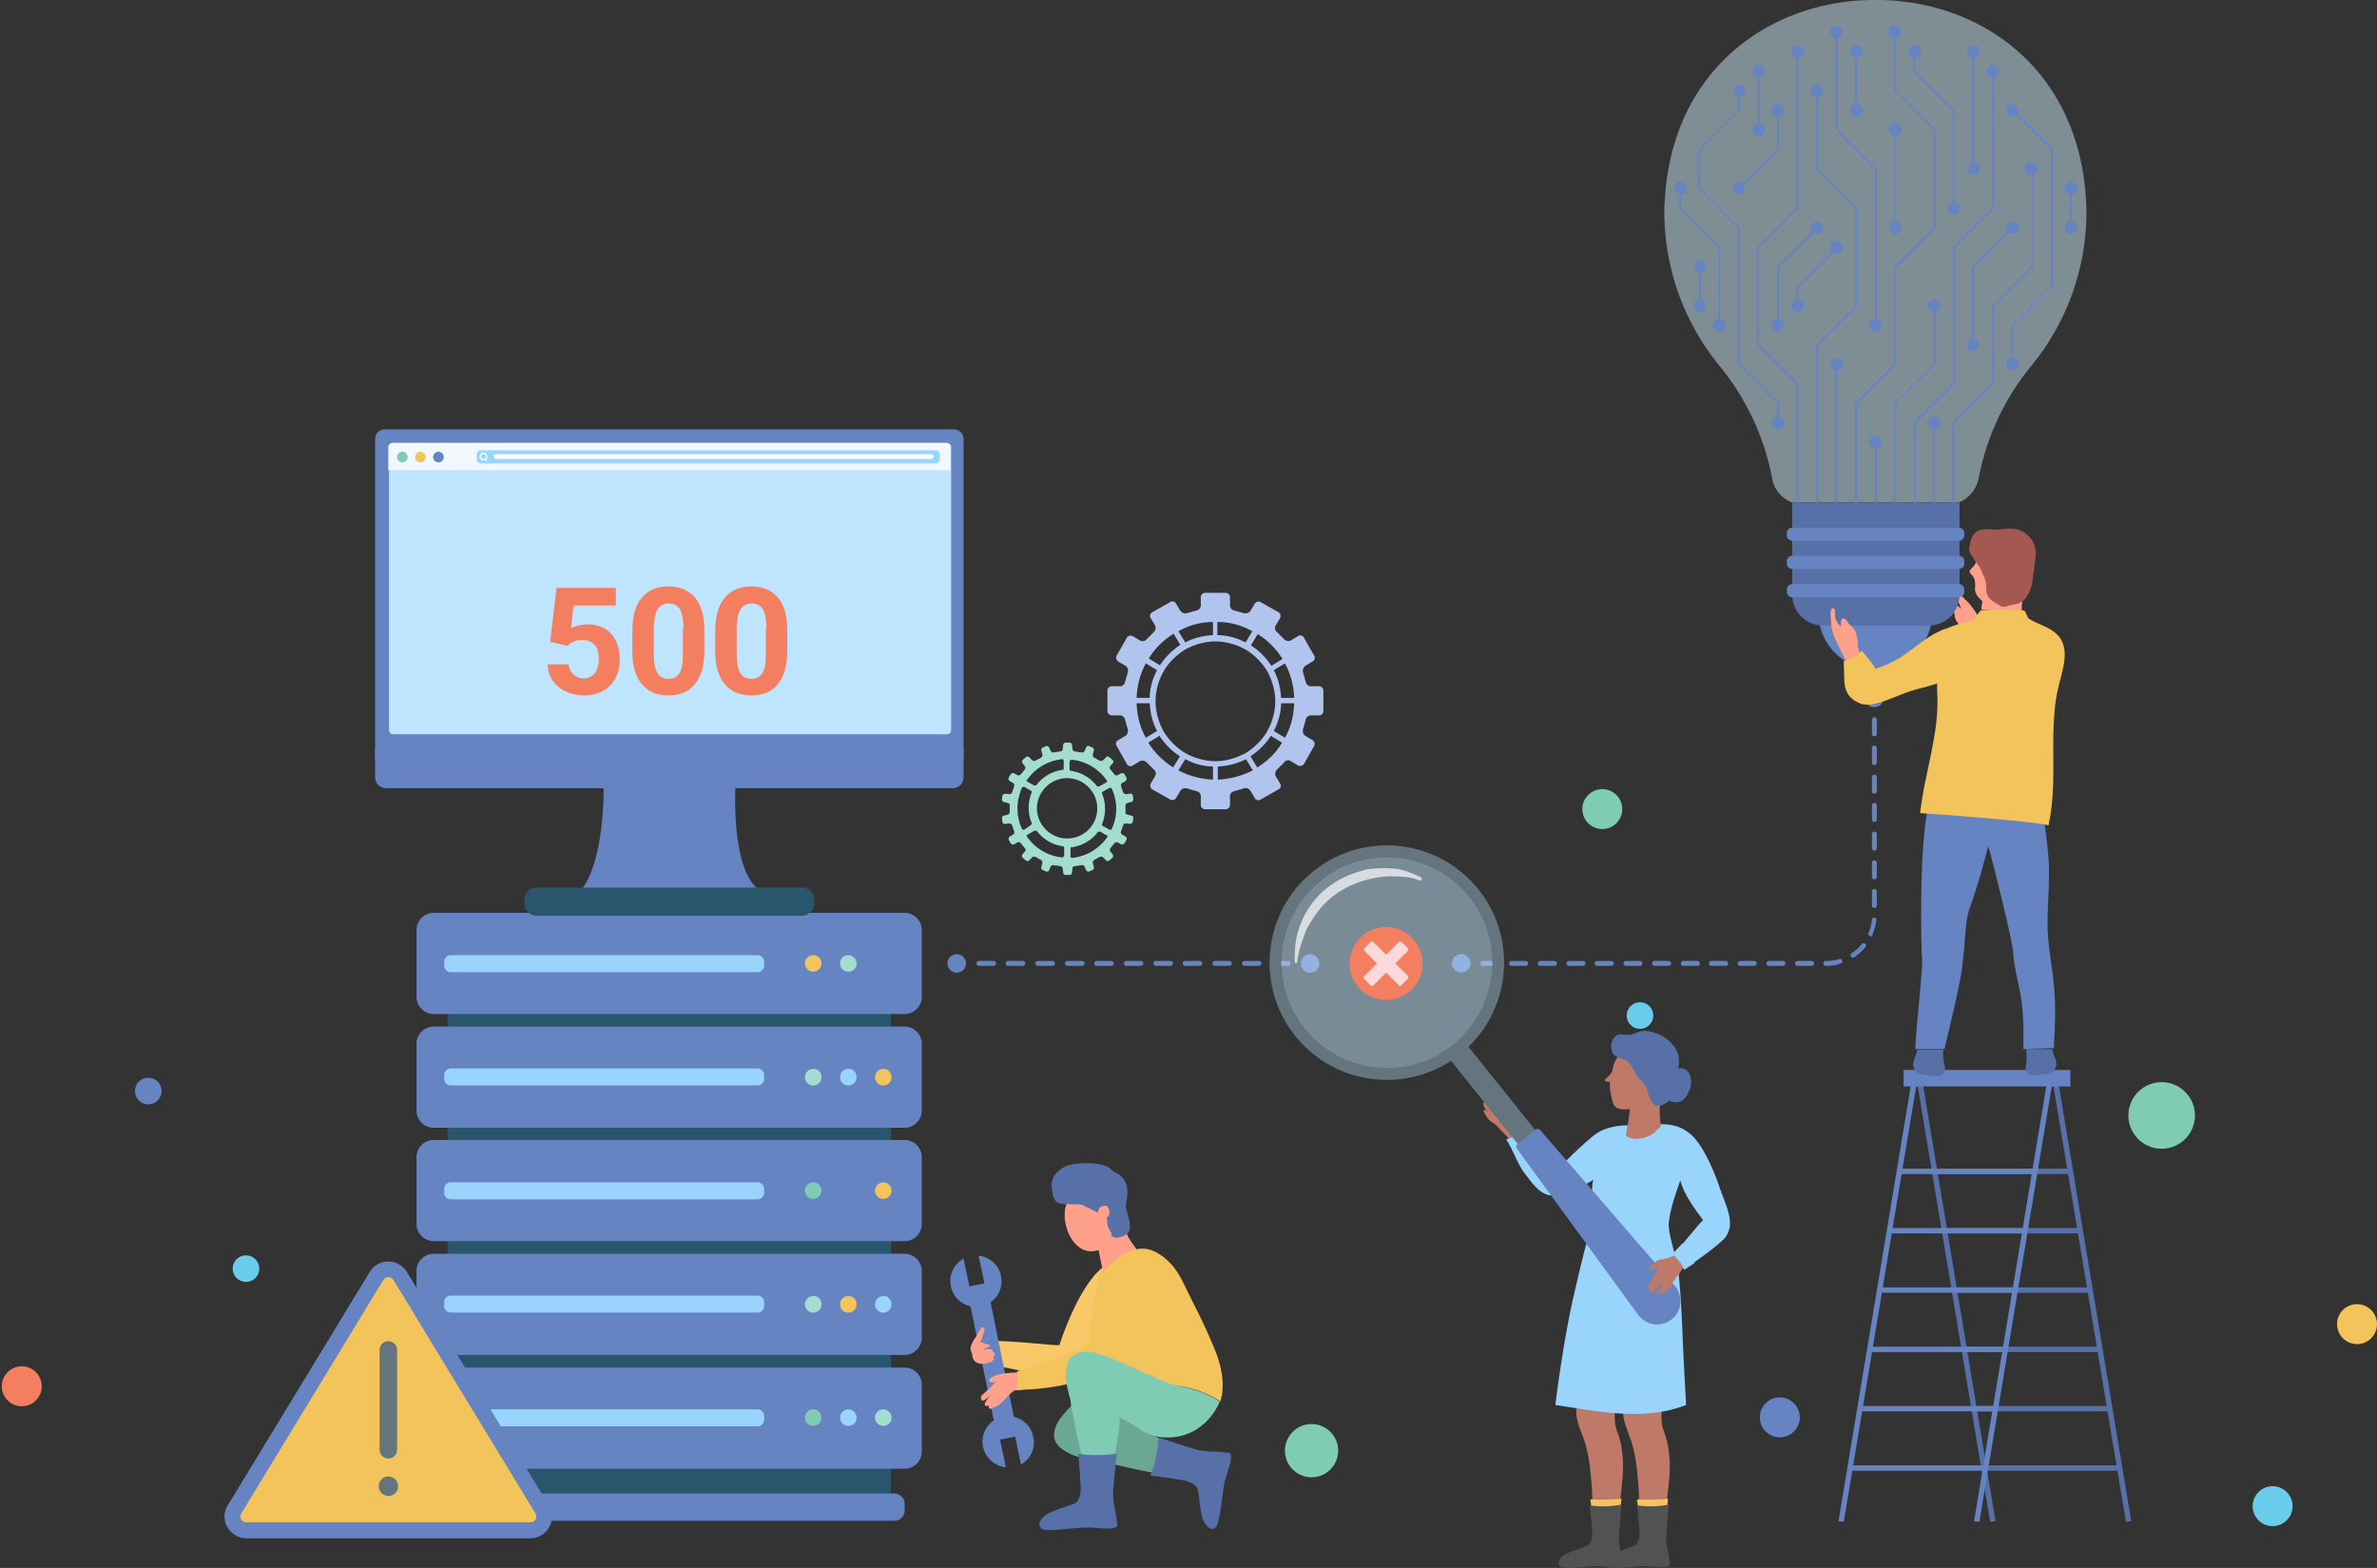 <svg width="329" height="217" fill="none" xmlns="http://www.w3.org/2000/svg"><rect width="100%" height="100%" fill="#333333" stroke="none"/><path d="M182.56 94.972h-1.144c-.336 0-.606-.27-.673-.538l-.404-1.414c-.067-.27.068-.673.337-.875l1.009-.606c.27-.134.404-.538.202-.807l-1.413-2.49c-.135-.27-.539-.405-.808-.203l-1.009.606c-.27.135-.673.067-.875-.135l-1.077-1.077c-.27-.201-.27-.605-.135-.875l.606-1.01a.643.643 0 0 0-.202-.807l-2.491-1.413a.642.642 0 0 0-.807.202l-.606 1.01c-.135.268-.539.403-.875.336l-1.414-.404c-.336-.067-.538-.404-.538-.673v-1.144a.603.603 0 0 0-.606-.606h-2.827a.604.604 0 0 0-.606.606v1.144c0 .336-.269.606-.538.673l-1.413.404a.875.875 0 0 1-.875-.337l-.606-1.01c-.135-.269-.539-.403-.808-.201l-2.49 1.413c-.27.135-.404.539-.202.808l.605 1.01c.135.269.068.673-.134.874l-1.077 1.077c-.202.27-.606.27-.875.135l-1.01-.606a.642.642 0 0 0-.807.202l-1.414 2.49a.642.642 0 0 0 .202.808l1.01.606c.269.135.404.539.336.875l-.404 1.414c-.067.336-.403.538-.673.538h-1.144a.603.603 0 0 0-.606.606v2.827c0 .336.269.606.606.606h1.144c.337 0 .606.269.673.538l.404 1.414a.876.876 0 0 1-.336.875l-1.01.605c-.269.135-.404.539-.202.808l1.414 2.49c.134.27.538.404.807.202l1.01-.605c.269-.135.673-.068.875.134l1.077 1.077c.269.202.269.606.134.875l-.605 1.01a.64.64 0 0 0 .202.807l2.49 1.414a.643.643 0 0 0 .808-.202l.606-1.01c.134-.269.538-.403.875-.336l1.413.404c.337.067.538.404.538.673v1.211c0 .337.27.606.606.606h2.827a.603.603 0 0 0 .606-.606v-1.211c0-.337.269-.606.538-.673l1.414-.404c.336-.135.673.067.875.336l.606 1.01c.134.269.538.404.807.202l2.491-1.414c.269-.134.404-.538.202-.807l-.606-1.01c-.135-.269-.067-.673.135-.875l1.077-1.077a.638.638 0 0 1 .875-.134l1.009.605a.641.641 0 0 0 .808-.202l1.413-2.49a.641.641 0 0 0-.202-.808l-1.009-.605c-.269-.135-.404-.539-.337-.875l.404-1.414c.067-.337.404-.538.673-.538h1.144c.337 0 .606-.27.606-.606v-2.827a.603.603 0 0 0-.606-.606Zm-3.432 1.616h-1.818c-.067-1.414-.403-2.693-1.009-3.837l1.548-.942c.808 1.48 1.211 3.096 1.279 4.779Zm-11.241 8.75a8.726 8.726 0 0 1-3.5-.943c-.202-.134-.404-.202-.606-.336a9.252 9.252 0 0 1-2.557-2.558c-.135-.202-.27-.404-.337-.606a8.724 8.724 0 0 1-.942-3.5v-.673a8.726 8.726 0 0 1 .942-3.5c.135-.202.202-.404.337-.606a9.257 9.257 0 0 1 2.557-2.558c.202-.134.404-.269.606-.336a8.722 8.722 0 0 1 3.5-.942h.673a8.722 8.722 0 0 1 3.5.942c.202.135.404.202.606.337a9.247 9.247 0 0 1 2.558 2.557c.134.202.269.404.336.606a8.727 8.727 0 0 1 .943 3.5v.673a8.725 8.725 0 0 1-.943 3.5c-.134.202-.202.404-.336.606a9.242 9.242 0 0 1-2.558 2.558c-.202.134-.404.269-.606.336a8.726 8.726 0 0 1-3.5.943h-.673Zm9.625-14.135-1.548.942a9.423 9.423 0 0 0-2.827-2.827l.943-1.548c1.346.808 2.557 2.02 3.432 3.433Zm-4.173-3.837-.942 1.548c-1.144-.606-2.491-1.01-3.904-1.01v-1.817a9.63 9.63 0 0 1 4.846 1.28Zm-5.452-1.279v1.818c-1.413.067-2.692.403-3.836 1.01l-.943-1.549a9.568 9.568 0 0 1 4.779-1.279Zm-5.452 1.616.943 1.548a9.423 9.423 0 0 0-2.827 2.827l-1.549-.943c.808-1.346 2.02-2.557 3.433-3.432Zm-3.836 4.106 1.548.942c-.606 1.144-1.01 2.49-1.01 3.837h-1.817c.067-1.683.471-3.299 1.279-4.78Zm-1.279 5.519h1.817c.067 1.413.404 2.692 1.01 3.836l-1.548.943c-.808-1.414-1.212-3.03-1.279-4.78Zm1.615 5.452 1.548-.942a9.455 9.455 0 0 0 2.827 2.827l-.942 1.548c-1.346-.875-2.558-2.02-3.433-3.433Zm4.173 3.836.943-1.548c1.144.606 2.49 1.01 3.836 1.01v1.817a11.188 11.188 0 0 1-4.779-1.279Zm5.452 1.279v-1.817a9.571 9.571 0 0 0 3.904-1.01l.943 1.548c-1.481.741-3.097 1.212-4.847 1.279Zm5.452-1.682-.942-1.548a9.444 9.444 0 0 0 2.827-2.827l1.548.942c-.808 1.413-2.019 2.558-3.433 3.433Zm3.837-4.106-1.548-.943c.606-1.144 1.009-2.49 1.009-3.836h1.818c-.068 1.75-.471 3.365-1.279 4.779Z" fill="#B0C4EE"/><path d="m156.584 112.879-.539-.135c-.202-.067-.336-.202-.269-.404v-.808c0-.202.135-.336.269-.404l.539-.134c.202-.067.269-.202.269-.404l-.067-.471c0-.202-.202-.337-.404-.269l-.539.067c-.202 0-.336-.135-.403-.269l-.27-.808c-.067-.135 0-.404.135-.471l.471-.269c.135-.068.202-.337.135-.472l-.27-.471c-.067-.134-.269-.202-.471-.134l-.471.269c-.134.067-.404 0-.471-.135l-.539-.673a.326.326 0 0 1 0-.471l.337-.404c.135-.134.067-.336-.067-.471l-.404-.337a.326.326 0 0 0-.471 0l-.404.404a.415.415 0 0 1-.471.068l-.741-.404c-.134-.068-.269-.269-.202-.471l.135-.539c.067-.202-.067-.336-.202-.404l-.471-.202c-.135-.067-.337 0-.404.202l-.202.471c-.067.135-.269.27-.471.202l-.875-.134c-.202 0-.337-.202-.337-.337l-.067-.538c0-.202-.134-.337-.336-.337h-.539c-.202 0-.336.135-.336.337l-.068.538c0 .202-.134.337-.336.337l-.875.134c-.202.068-.404-.067-.471-.202l-.202-.471c-.068-.134-.27-.269-.404-.202l-.471.202c-.135.068-.27.27-.202.404l.134.539c.068.202-.067.403-.202.471l-.74.404c-.135.067-.404.067-.471-.068l-.404-.404a.326.326 0 0 0-.471 0l-.404.337a.413.413 0 0 0-.067.471l.336.404c.135.135.067.337 0 .471l-.538.673c-.135.135-.337.202-.471.135l-.472-.269c-.134-.068-.336 0-.471.134l-.269.471a.356.356 0 0 0 .135.472l.471.269c.134.067.202.336.134.471l-.269.808c-.067.202-.269.269-.404.269l-.538-.067a.453.453 0 0 0-.404.269l-.067.471c0 .202.067.337.269.404l.538.134c.202.068.337.202.27.404v.808a.454.454 0 0 1-.27.404l-.538.135c-.202.067-.269.201-.269.403l.067.472c0 .201.202.269.404.269l.538-.068c.202 0 .337.135.404.27l.269.807c.068.135 0 .404-.134.472l-.471.269c-.135.067-.202.336-.135.471l.269.471c.068.135.269.202.471.135l.472-.27c.134-.067.403 0 .471.135l.538.673a.325.325 0 0 1 0 .471l-.336.404c-.135.135-.068.337.067.471l.404.337a.325.325 0 0 0 .471 0l.404-.404a.412.412 0 0 1 .471-.067l.74.404c.135.067.27.269.202.471l-.134.538c-.068.202.067.337.202.404l.471.202c.134.067.336 0 .404-.202l.202-.471c.067-.135.269-.269.471-.202l.875.135c.202 0 .336.202.336.336l.068.539c0 .202.134.336.336.336h.539c.202 0 .336-.134.336-.336l.067-.539c0-.202.135-.336.337-.336l.875-.135c.202-.067.404.067.471.202l.202.471c.067.135.269.269.404.202l.471-.202c.135-.067.269-.269.202-.404l-.135-.538c-.067-.202.068-.404.202-.471l.741-.404c.134-.068.404-.068.471.067l.404.404a.325.325 0 0 0 .471 0l.404-.337a.416.416 0 0 0 .067-.471l-.337-.404c-.134-.134-.067-.336 0-.471l.539-.673c.135-.135.337-.202.471-.135l.471.27c.135.067.337 0 .471-.135l.27-.471a.355.355 0 0 0-.135-.471l-.471-.269c-.135-.068-.202-.337-.135-.472l.27-.807c.067-.202.269-.27.403-.27l.539.068c.202 0 .336-.135.404-.269l.067-.472c.067-.202-.067-.403-.269-.403Zm-8.481-7.539c0-.067 0-.135.067-.135.068-.067.068-.067.135-.067a6.751 6.751 0 0 1 4.846 2.827c.067.067.067.135.067.202s-.067.135-.134.135l-.943.538h-.134c-.068 0-.135 0-.202-.067a5.448 5.448 0 0 0-3.567-2.087c-.135 0-.202-.134-.202-.202v-1.144h.067Zm-5.923 2.558a6.748 6.748 0 0 1 4.846-2.827c.067 0 .135 0 .135.067a.209.209 0 0 1 .067.135v1.077c0 .134-.067.202-.202.202a5.444 5.444 0 0 0-3.567 2.086c-.068.067-.135.067-.202.067h-.135l-.942-.538c-.068 0-.068-.067-.135-.135.067 0 .067-.067.135-.134Zm-.404 6.932h-.202c-.067 0-.135-.067-.135-.134a6.66 6.66 0 0 1-.605-2.827c0-.942.201-1.885.605-2.827 0-.067.068-.067.135-.135h.202l.942.539c.068.067.135.202.068.269a5.47 5.47 0 0 0-.404 2.087c0 .74.134 1.413.404 2.086.067.135 0 .202-.068.269l-.942.673Zm5.452 3.635c0 .067 0 .135-.067.135-.068.067-.068.067-.135.067a6.748 6.748 0 0 1-4.846-2.827c-.068-.067-.068-.135-.068-.202s.068-.134.135-.134l.942-.539h.135c.067 0 .135 0 .202.067a5.448 5.448 0 0 0 3.567 2.087c.135 0 .202.135.202.202v1.144h-.067Zm.471-2.423c-2.288 0-4.173-1.885-4.173-4.173 0-2.289 1.885-4.173 4.173-4.173 2.289 0 4.173 1.884 4.173 4.173a4.15 4.15 0 0 1-4.173 4.173Zm5.519-.135a6.748 6.748 0 0 1-4.846 2.827c-.067 0-.134 0-.134-.067-.068-.067-.068-.067-.068-.135v-1.076c0-.135.068-.202.202-.202a5.45 5.45 0 0 0 3.567-2.087c.068-.067.135-.067.202-.067h.135l.942.538c.068 0 .068.067.135.135-.067 0-.067.067-.135.134Zm.673-1.211a.144.144 0 0 1-.134.134h-.202l-.942-.538c-.068-.067-.135-.202-.068-.269a5.49 5.49 0 0 0 .404-2.087c0-.74-.135-1.413-.404-2.086-.067-.135 0-.202.068-.27l.942-.538h.202c.067 0 .134.067.134.135a6.66 6.66 0 0 1 .606 2.827 6.51 6.51 0 0 1-.606 2.692Z" fill="#A2DDD0"/><path d="M123.323 128.491H61.938v80.568h61.385v-80.568Z" fill="#29566D"/><path d="M127.582 137.98c0 1.279-1.077 2.356-2.356 2.356H60.004c-1.279 0-2.356-1.077-2.356-2.356v-9.288c0-1.279 1.077-2.356 2.356-2.356h65.222c1.279 0 2.356 1.077 2.356 2.356v9.288Z" fill="#6683C2"/><path d="M105.766 133.603a.92.92 0 0 1-.943.942H62.419a.92.92 0 0 1-.942-.942v-.471a.92.92 0 0 1 .942-.943h42.404a.92.92 0 0 1 .943.943v.471Z" fill="#98D4FC"/><path d="M113.703 133.334c0 .673-.539 1.144-1.145 1.144a1.135 1.135 0 0 1-1.144-1.144c0-.673.539-1.145 1.144-1.145.673 0 1.145.539 1.145 1.145Z" fill="#F2C45B"/><path d="M118.562 133.334c0 .673-.539 1.144-1.144 1.144a1.135 1.135 0 0 1-1.145-1.144c0-.673.539-1.145 1.145-1.145.605 0 1.144.539 1.144 1.145Z" fill="#A2DDD0"/><path d="M123.406 133.334c0 .673-.539 1.144-1.145 1.144a1.135 1.135 0 0 1-1.144-1.144c0-.673.539-1.145 1.144-1.145.606 0 1.145.539 1.145 1.145ZM127.582 153.723c0 1.278-1.077 2.355-2.356 2.355H60.004c-1.279 0-2.356-1.077-2.356-2.355v-9.289c0-1.279 1.077-2.356 2.356-2.356h65.222c1.279 0 2.356 1.077 2.356 2.356v9.289Z" fill="#6683C2"/><path d="M105.766 149.286a.92.92 0 0 1-.943.942H62.419a.92.92 0 0 1-.942-.942v-.472a.92.92 0 0 1 .942-.942h42.404a.92.92 0 0 1 .943.942v.472Z" fill="#98D4FC"/><path d="M113.703 149.085c0 .673-.539 1.144-1.145 1.144a1.135 1.135 0 0 1-1.144-1.144c0-.674.539-1.145 1.144-1.145.673-.067 1.145.471 1.145 1.145Z" fill="#A2DDD0"/><path d="M118.562 149.085c0 .673-.539 1.144-1.144 1.144a1.135 1.135 0 0 1-1.145-1.144c0-.674.539-1.145 1.145-1.145.605-.067 1.144.471 1.144 1.145Z" fill="#98D4FC"/><path d="M123.406 149.085c0 .673-.539 1.144-1.145 1.144a1.135 1.135 0 0 1-1.144-1.144c0-.674.539-1.145 1.144-1.145.606-.067 1.145.471 1.145 1.145Z" fill="#F2C45B"/><path d="M127.582 169.414c0 1.279-1.077 2.356-2.356 2.356H60.004c-1.279 0-2.356-1.077-2.356-2.356v-9.288c0-1.279 1.077-2.356 2.356-2.356h65.222c1.279 0 2.356 1.077 2.356 2.356v9.288Z" fill="#6683C2"/><path d="M105.766 165.045a.92.92 0 0 1-.943.943H62.419a.92.92 0 0 1-.942-.943v-.471a.92.92 0 0 1 .942-.942h42.404a.92.92 0 0 1 .943.942v.471Z" fill="#98D4FC"/><path d="M113.703 164.778c0 .673-.539 1.144-1.145 1.144a1.134 1.134 0 0 1-1.144-1.144c0-.673.539-1.144 1.144-1.144.673 0 1.145.538 1.145 1.144Z" fill="#7FCBB4"/><path d="M118.562 164.778c0 .673-.539 1.144-1.144 1.144a1.135 1.135 0 0 1-1.145-1.144c0-.673.539-1.144 1.145-1.144.605 0 1.144.538 1.144 1.144Z" fill="#6683C2"/><path d="M123.406 164.778c0 .673-.539 1.144-1.145 1.144a1.134 1.134 0 0 1-1.144-1.144c0-.673.539-1.144 1.144-1.144.606 0 1.145.538 1.145 1.144Z" fill="#F2C45B"/><path d="M127.582 185.166c0 1.279-1.077 2.356-2.356 2.356H60.004c-1.279 0-2.356-1.077-2.356-2.356v-9.289c0-1.279 1.077-2.356 2.356-2.356h65.222c1.279 0 2.356 1.077 2.356 2.356v9.289Z" fill="#6683C2"/><path d="M105.766 180.719a.92.92 0 0 1-.943.942H62.419a.92.92 0 0 1-.942-.942v-.471a.92.92 0 0 1 .942-.942h42.404a.92.92 0 0 1 .943.942v.471Z" fill="#98D4FC"/><path d="M113.703 180.525c0 .673-.539 1.144-1.145 1.144a1.134 1.134 0 0 1-1.144-1.144c0-.673.539-1.144 1.144-1.144.673-.068 1.145.471 1.145 1.144Z" fill="#A2DDD0"/><path d="M118.562 180.525c0 .673-.539 1.144-1.144 1.144a1.135 1.135 0 0 1-1.145-1.144c0-.673.539-1.144 1.145-1.144.605-.068 1.144.471 1.144 1.144Z" fill="#F2C45B"/><path d="M123.406 180.525c0 .673-.539 1.144-1.145 1.144a1.134 1.134 0 0 1-1.144-1.144c0-.673.539-1.144 1.144-1.144.606-.068 1.145.471 1.145 1.144Z" fill="#98D4FC"/><path d="M127.582 200.912c0 1.279-1.077 2.356-2.356 2.356H60.004c-1.279 0-2.356-1.077-2.356-2.356v-9.289c0-1.278 1.077-2.355 2.356-2.355h65.222c1.279 0 2.356 1.077 2.356 2.355v9.289Z" fill="#6683C2"/><path d="M105.766 196.466a.92.92 0 0 1-.943.942H62.419a.92.92 0 0 1-.942-.942v-.471a.92.92 0 0 1 .942-.943h42.404a.92.92 0 0 1 .943.943v.471Z" fill="#98D4FC"/><path d="M113.703 196.195c0 .673-.539 1.144-1.145 1.144a1.135 1.135 0 0 1-1.144-1.144c0-.674.539-1.145 1.144-1.145.673 0 1.145.539 1.145 1.145Z" fill="#7FCBB4"/><path d="M118.562 196.195c0 .673-.539 1.144-1.144 1.144a1.135 1.135 0 0 1-1.145-1.144c0-.674.539-1.145 1.145-1.145.605 0 1.144.539 1.144 1.145Z" fill="#98D4FC"/><path d="M123.406 196.195c0 .673-.539 1.144-1.145 1.144a1.135 1.135 0 0 1-1.144-1.144c0-.674.539-1.145 1.144-1.145.606 0 1.145.539 1.145 1.145Z" fill="#A2DDD0"/><path d="M125.214 209.056c0 .741-.606 1.414-1.413 1.414H61.406c-.74 0-1.414-.606-1.414-1.414v-.942c0-.74.606-1.413 1.414-1.413H123.8c.74 0 1.413.605 1.413 1.413v.942ZM132.019 59.42H53.268a1.35 1.35 0 0 0-1.346 1.346v44.558h81.443V60.766a1.35 1.35 0 0 0-1.346-1.347Z" fill="#6683C2"/><path d="M131.652 101.082c0 .269-.269.539-.538.539H54.382c-.269 0-.538-.27-.538-.539v-39.24c0-.27.269-.54.538-.54h76.732c.269 0 .538.27.538.54v39.24Z" fill="#BFE4FD"/><path d="M131.551 65.072H53.742v-3.23c0-.27.27-.54.539-.54h76.731c.27 0 .539.27.539.54v3.23Z" fill="#F1F9FF"/><path d="M104.816 122.957c2.625 3.702-27.125 3.837-24.298.135 3.23-4.241 3.029-14.068 3.029-14.068h18.24s-.605 10.837 3.029 13.933Z" fill="#6683C2"/><path d="M133.365 103.506v4.038c0 .875-.673 1.548-1.548 1.548H53.47a1.523 1.523 0 0 1-1.548-1.548v-4.038h81.443Z" fill="#6683C2"/><path d="M111.027 126.74h-36.75a1.667 1.667 0 0 1-1.683-1.683v-.538c0-.943.74-1.683 1.683-1.683h36.75c.942 0 1.683.74 1.683 1.683v.538c-.068.942-.808 1.683-1.683 1.683Z" fill="#29566D"/><path d="M56.426 63.26c0 .404-.336.74-.74.74a.747.747 0 0 1-.74-.74c0-.404.336-.74.74-.74.404 0 .74.336.74.74Z" fill="#7FCBB4"/><path d="M58.926 63.26c0 .404-.336.74-.74.74a.747.747 0 0 1-.74-.74c0-.404.336-.74.74-.74.404 0 .74.336.74.74Z" fill="#F2C45B"/><path d="M61.426 63.26c0 .404-.336.74-.74.74a.747.747 0 0 1-.74-.74c0-.404.336-.74.74-.74.404 0 .74.336.74.74Z" fill="#6683C2"/><path d="M130.07 63.595c0 .27-.269.539-.538.539H66.531c-.27 0-.539-.27-.539-.539v-.74c0-.27.27-.539.539-.539h63.001c.269 0 .538.27.538.539v.74Z" fill="#98D4FC"/><path d="M66.93 63.728a.53.53 0 0 1-.54-.538.53.53 0 0 1 .54-.539.53.53 0 0 1 .538.539c0 .27-.27.538-.539.538Zm0-.875c-.203 0-.337.135-.337.337s.134.336.336.336.337-.134.337-.336-.135-.337-.337-.337Z" fill="#FEFEFE"/><path d="m67.335 63.795-.202-.202v-.135h.134l.135.202c.067 0 .067.067-.067.135.067 0 .067 0 0 0ZM128.854 63.522H68.613a.29.29 0 0 1-.27-.27v-.134a.29.29 0 0 1 .27-.27h60.308c.135 0 .27.135.27.27v.134c-.068.135-.202.27-.337.27Z" fill="#FEFEFE"/><path d="m76.149 88.84.875-7.472h8.212v2.423H79.38l-.337 3.164a4.918 4.918 0 0 1 2.221-.539c1.414 0 2.49.404 3.299 1.28.807.874 1.211 2.086 1.211 3.634 0 .942-.202 1.817-.606 2.558-.404.74-.942 1.346-1.75 1.75-.74.403-1.615.605-2.625.605-.875 0-1.682-.202-2.49-.538-.74-.337-1.346-.875-1.817-1.548-.472-.673-.674-1.414-.674-2.221h2.895c.067.605.269 1.076.673 1.413.336.337.875.539 1.413.539.673 0 1.145-.27 1.548-.74.337-.472.539-1.145.539-2.02 0-.808-.202-1.48-.606-1.885-.404-.47-1.01-.673-1.75-.673-.673 0-1.279.202-1.683.539l-.269.269-2.423-.539ZM97.485 89.983c0 2.019-.404 3.567-1.279 4.644-.808 1.077-2.086 1.615-3.702 1.615-1.615 0-2.827-.538-3.702-1.615s-1.279-2.558-1.279-4.51v-2.692c0-2.02.404-3.635 1.28-4.645.874-1.076 2.086-1.615 3.701-1.615 1.616 0 2.827.538 3.702 1.548.875 1.077 1.28 2.558 1.28 4.51v2.76Zm-2.894-2.962c0-1.212-.135-2.087-.471-2.692-.337-.539-.875-.808-1.548-.808-.674 0-1.212.27-1.549.808-.336.538-.47 1.346-.538 2.49v3.567c0 1.212.135 2.087.471 2.693.337.605.875.875 1.548.875.74 0 1.212-.27 1.548-.808.337-.538.471-1.413.471-2.558v-3.567h.068ZM108.962 89.983c0 2.019-.404 3.567-1.279 4.644-.808 1.077-2.087 1.615-3.702 1.615-1.616 0-2.827-.538-3.702-1.615S99 92.069 99 90.117v-2.692c0-2.02.404-3.635 1.279-4.645.875-1.076 2.086-1.615 3.702-1.615 1.615 0 2.827.538 3.702 1.548.875 1.077 1.279 2.558 1.279 4.51v2.76Zm-2.895-2.962c0-1.212-.134-2.087-.471-2.692-.336-.539-.875-.808-1.548-.808s-1.211.27-1.548.808c-.336.538-.471 1.346-.538 2.49v3.567c0 1.212.134 2.087.471 2.693.336.605.875.875 1.548.875.74 0 1.211-.27 1.548-.808.336-.538.471-1.413.471-2.558v-3.567h.067Z" fill="#F37E60"/><path d="M34.091 212.899c-1.077 0-2.086-.606-2.625-1.548a2.89 2.89 0 0 1 .067-3.029l19.654-32.308a2.965 2.965 0 0 1 2.558-1.413c1.077 0 2.02.538 2.558 1.413l19.654 32.308c.539.943.606 2.087.067 3.029-.538.942-1.548 1.548-2.625 1.548H34.091Z" fill="#6683C2"/><path d="M34.069 210.674h39.375c.606 0 1.01-.674.673-1.212l-19.654-32.308a.82.82 0 0 0-1.413 0l-19.655 32.308c-.336.538.068 1.212.673 1.212Z" fill="#F2C45B"/><path d="M53.75 201.849c.674 0 1.212-.538 1.212-1.211v-13.799c0-.673-.538-1.211-1.211-1.211s-1.212.538-1.212 1.211v13.799c0 .673.538 1.211 1.212 1.211ZM52.414 205.689c0 .74.606 1.346 1.346 1.346a1.35 1.35 0 0 0 1.346-1.346 1.35 1.35 0 0 0-1.346-1.346 1.35 1.35 0 0 0-1.346 1.346Z" fill="#64757E"/><path d="M252.703 133.672c-.202 0-.336-.135-.336-.337 0-.201.134-.336.336-.336.606 0 1.279-.067 1.885-.269.202-.068.336.067.404.202.067.202-.068.336-.202.403-.673.27-1.346.337-2.087.337Zm-1.952 0h-1.952c-.202 0-.336-.135-.336-.337 0-.201.134-.336.336-.336h1.952c.202 0 .337.135.337.336 0 .202-.135.337-.337.337Zm-3.971 0h-1.952c-.202 0-.336-.135-.336-.337 0-.201.134-.336.336-.336h1.952c.202 0 .337.135.337.336 0 .202-.135.337-.337.337Zm-3.971 0h-1.952c-.202 0-.337-.135-.337-.337 0-.201.135-.336.337-.336h1.952c.202 0 .336.135.336.336 0 .202-.134.337-.336.337Zm-3.904 0h-2.019c-.202 0-.337-.135-.337-.337 0-.201.135-.336.337-.336h1.952c.202 0 .336.135.336.336.067.202-.134.337-.269.337Zm-3.971 0h-1.952c-.202 0-.337-.135-.337-.337 0-.201.135-.336.337-.336h1.952c.202 0 .336.135.336.336 0 .202-.134.337-.336.337Zm-3.972 0h-1.951c-.202 0-.337-.135-.337-.337 0-.201.135-.336.337-.336h1.951c.202 0 .337.135.337.336 0 .202-.135.337-.337.337Zm-3.971 0h-1.952c-.202 0-.336-.135-.336-.337 0-.201.134-.336.336-.336h1.952c.202 0 .337.135.337.336 0 .202-.135.337-.337.337Zm-3.971 0h-1.952c-.202 0-.336-.135-.336-.337 0-.201.134-.336.336-.336h1.952c.202 0 .337.135.337.336 0 .202-.135.337-.337.337Zm-3.904 0h-1.952c-.202 0-.336-.135-.336-.337 0-.201.134-.336.336-.336h1.952c.202 0 .337.135.337.336 0 .202-.202.337-.337.337Zm-3.971 0h-1.952c-.202 0-.337-.135-.337-.337 0-.201.135-.336.337-.336h1.952c.202 0 .337.135.337.336 0 .202-.135.337-.337.337Zm-3.971 0h-1.952c-.202 0-.337-.135-.337-.337 0-.201.135-.336.337-.336h1.952c.202 0 .336.135.336.336 0 .202-.134.337-.336.337Zm-3.971 0h-1.952c-.202 0-.337-.135-.337-.337 0-.201.135-.336.337-.336h1.952c.201 0 .336.135.336.336 0 .202-.135.337-.336.337Zm49.269-1.144c-.134 0-.201-.068-.269-.135-.134-.134-.067-.336.068-.471a5.096 5.096 0 0 0 1.413-1.279.416.416 0 0 1 .471-.067.412.412 0 0 1 .067.471c-.471.538-.942 1.01-1.548 1.413-.067.068-.134.068-.202.068Zm2.491-2.962h-.135c-.202-.067-.269-.269-.202-.471.27-.606.404-1.212.471-1.817 0-.202.202-.337.337-.27.202 0 .337.202.269.337-.067.673-.269 1.346-.538 2.019.067.068-.068.202-.202.202Zm.471-3.904c-.202 0-.337-.134-.337-.336v-1.952c0-.202.135-.337.337-.337s.337.135.337.337v1.952c0 .202-.135.336-.337.336Zm0-3.971c-.202 0-.337-.135-.337-.336v-1.952c0-.202.135-.337.337-.337s.337.135.337.337v1.952c0 .201-.135.336-.337.336Zm0-3.971c-.202 0-.337-.135-.337-.337v-1.952c0-.202.135-.336.337-.336s.337.134.337.336v1.952c0 .202-.135.337-.337.337Zm0-3.971c-.202 0-.337-.135-.337-.337v-1.952c0-.202.135-.336.337-.336s.337.134.337.336v1.952c0 .202-.135.337-.337.337Zm0-3.904c-.202 0-.337-.135-.337-.337v-1.952c0-.202.135-.336.337-.336s.337.134.337.336v1.952c0 .135-.135.337-.337.337Zm0-3.971c-.202 0-.337-.135-.337-.337v-2.019c0-.202.135-.337.337-.337s.337.135.337.337v1.952c0 .269-.135.404-.337.404Zm0-3.972c-.202 0-.337-.134-.337-.336v-1.952c0-.202.135-.337.337-.337s.337.135.337.337v1.952c0 .202-.135.336-.337.336ZM203.408 133.857a1.28 1.28 0 1 0-2.362-.982 1.28 1.28 0 0 0 2.362.982ZM260.691 96.585a1.278 1.278 0 1 0-2.558 0c0 .74.538 1.279 1.279 1.279.74 0 1.279-.539 1.279-1.279ZM178.309 133.672h-2.019c-.202 0-.337-.135-.337-.336 0-.202.135-.337.337-.337h2.019c.202 0 .336.135.336.337 0 .201-.134.336-.336.336Zm-4.039 0h-2.019c-.202 0-.336-.135-.336-.336 0-.202.134-.337.336-.337h2.019c.202 0 .337.135.337.337 0 .201-.202.336-.337.336Zm-4.105 0h-2.02c-.202 0-.336-.135-.336-.336 0-.202.134-.337.336-.337h2.02c.201 0 .336.135.336.337 0 .201-.135.336-.336.336Zm-4.106 0h-2.02c-.201 0-.336-.135-.336-.336 0-.202.135-.337.336-.337h2.02c.202 0 .336.135.336.337 0 .201-.134.336-.336.336Zm-4.039 0h-2.019c-.202 0-.337-.135-.337-.336 0-.202.135-.337.337-.337h2.019c.202 0 .337.135.337.337 0 .201-.202.336-.337.336Zm-4.106 0h-2.019c-.202 0-.336-.135-.336-.336 0-.202.134-.337.336-.337h2.019c.202 0 .337.135.337.337 0 .201-.135.336-.337.336Zm-4.105 0h-2.02c-.202 0-.336-.135-.336-.336 0-.202.134-.337.336-.337h2.02c.201 0 .336.135.336.337 0 .201-.135.336-.336.336Zm-4.039 0h-2.019c-.202 0-.337-.135-.337-.336 0-.202.135-.337.337-.337h2.019c.202 0 .337.135.337.337 0 .201-.202.336-.337.336Zm-4.106 0h-2.019c-.202 0-.337-.135-.337-.336 0-.202.135-.337.337-.337h2.019c.202 0 .337.135.337.337 0 .201-.135.336-.337.336Zm-4.106 0h-2.019c-.202 0-.336-.135-.336-.336 0-.202.134-.337.336-.337h2.019c.202 0 .337.135.337.337 0 .201-.135.336-.337.336Zm-4.038 0h-2.019c-.202 0-.337-.135-.337-.336 0-.202.135-.337.337-.337h2.019c.202 0 .336.135.336.337 0 .201-.134.336-.336.336ZM132.419 134.616a1.279 1.279 0 1 0 0-2.558 1.279 1.279 0 0 0 0 2.558ZM181.82 134.528a1.279 1.279 0 1 0-.973-2.366 1.279 1.279 0 0 0 .973 2.366Z" fill="#6683C2"/><path d="M224.087 208.653h-3.769c0-.404.067-.875.067-1.279 0-1.481-.202-3.029-.336-4.51-.202-1.413-.471-2.827-1.01-4.173-.269-.74-.606-1.414-.74-2.221-.135-.606-.135-1.144-.135-1.75h5.385c-.068 1.077-.135 2.154.202 3.163.202.539.404 1.077.538 1.683.135.538.202 1.144.269 1.683.27 2.355-.134 4.779-.403 7.134-.068.068-.068.135-.068.27Z" fill="#BF7968"/><path d="M220.26 208.653c-.068-.404-.068-.74-.135-1.144 0 0 1.144.134 4.308-.068 0 0-.068.539-.135 1.145h-4.038v.067Z" fill="#F2C45B"/><path d="M215.734 216.26c.068-.471.404-.808.808-1.077.74-.471 3.029-1.144 3.298-1.346.471-.404.539-1.077.539-1.683-.068-1.279-.202-2.558-.337-3.837 0 0 1.616.404 4.375-.067 0 0-.202 2.288-.269 3.433-.067.538-.067 1.144-.067 1.682.067.472.134 1.01.269 1.481.067.471.202.943.202 1.481v.269c-.337.337-1.01.269-1.346.269-.875-.067-1.683-.134-2.558-.134-1.144.067-2.221.269-3.366.269-.403 0-.74 0-1.076-.067-.472-.135-.472-.539-.472-.673Z" fill="#525252"/><path d="M230.556 208.653h-3.769c0-.404.067-.875.067-1.279 0-1.481-.202-3.029-.337-4.51-.201-1.413-.471-2.827-1.009-4.173-.269-.74-.539-1.414-.741-2.221-.134-.606-.134-1.144-.134-1.75h5.385c-.068 1.077-.135 2.154.201 3.163.202.539.404 1.077.539 1.683.135.538.202 1.144.269 1.683.269 2.355-.134 4.779-.404 7.134 0 .068 0 .135-.067.27Z" fill="#BF7968"/><path d="M226.713 208.653c-.068-.404-.068-.74-.135-1.144 0 0 1.144.134 4.308-.068 0 0-.067.539-.135 1.145h-4.038v.067Z" fill="#F2C45B"/><path d="M222.28 216.26c.067-.471.404-.808.808-1.077.74-.471 3.029-1.144 3.298-1.346.471-.404.538-1.077.538-1.683-.067-1.279-.202-2.558-.336-3.837 0 0 1.615.404 4.375-.067 0 0-.202 2.288-.27 3.433-.067.538-.067 1.144-.067 1.682.068.472.135 1.01.269 1.481.068.471.202.943.202 1.481v.269c-.336.337-1.009.269-1.346.269-.875-.067-1.683-.134-2.558-.134-1.144.067-2.221.269-3.365.269-.404 0-.74 0-1.077-.067-.471-.135-.538-.539-.471-.673Z" fill="#525252"/><path d="M205.723 153.597c.067.135.202.202.269.337l-.067-.068c-.067-.067-.337-.336-.471-.269-.202.067-.068.269 0 .404.134.269.336.606.538.875s.606.471.875.673c.269.202.539.539.808.808.538.606 1.346 1.144 1.413 2.019.404-.135 2.154-.875 2.154-.875-.134-.269-.269-.404-.471-.673-.135-.202-.269-.471-.404-.74-.202-.472-.202-1.01-.202-1.549 0-.403 0-.74-.202-1.076-.134-.202-.269-.404-.404-.539-.067-.135-.201-.336-.403-.336-.27-.068-.27.336-.202.471a.51.51 0 0 0 .134.269s.068.135.068.202c.067.404-.068.202-.202.134-.202-.134-.471-.403-.673-.538-.404-.337-.808-.74-1.279-1.144-.135-.135-.404-.404-.539-.135-.067.067 0 .202 0 .269-.134-.134-.404-.336-.605-.202a.204.204 0 0 0 0 .27c.067.134.134.336.269.471.067.134.134.336.269.471.135.135.202.269.337.337.134.134.269.269.403.471-.403-.27-.875-.471-1.144-.875-.134-.135-.404-.673-.606-.471-.269.269.202.807.337 1.009Z" fill="#BF7968"/><path d="M211.094 162.478c.942 1.211 1.952 2.76 3.5 2.961 1.615.202 3.163-.471 4.51-1.346.269-.134 1.144-.606 1.413-.807-.269 1.211-.135 2.423 0 3.365.269 2.423-.673 4.106-1.212 6.462-.605 2.355-1.144 4.711-1.682 7.067-1.01 4.712-1.75 9.491-2.356 14.269 5.923.875 12.25 2.289 18.106 0-.202-3.634-.404-7.269-.539-10.904-.134-3.163-.336-6.327-.74-9.49.404.471 1.01 1.615 1.01 1.615 1.144-.74 5.182-3.634 5.721-4.442.942-1.346.673-2.625.202-4.106-.337-1.009-.741-1.952-1.077-2.961-.337-1.01-1.952-5.452-3.904-7.135-1.817-1.616-3.769-1.548-6.865-1.346-1.818.134-3.366-.135-5.385.74-1.01.404-2.087 1.481-3.298 2.558-1.75 1.548-2.423 2.961-3.837 1.683-1.279-1.145-2.558-2.962-3.769-4.174-.942.606-1.346.875-2.423 1.212 1.077 1.615 1.481 3.298 2.625 4.779Zm19.856 6.865.202-1.279c.336-1.75.875-3.028 1.413-4.711.471 1.885 1.952 3.904 3.164 5.519-.471.337-3.231 3.837-3.971 4.577-.337-1.481-.741-2.558-.808-4.106Z" fill="#98D4FC"/><path d="M229.754 152.591c.068-.606.135-.942.135-.942s-.942-.135-1.077-1.01c0 0-.673-4.846-2.356-4.981-1.952-.202-2.827.337-3.231 2.221-.134.808-.605 1.077-1.009 1.414-.135.134-.068.471.202.404h.269c.067 0 .135.067.135.134 0 .539 0 1.077.134 1.548.269 1.077.135 2.221 2.019 2.154.202 0 .404 0 .606-.067 0 0-.067 1.279-.471 3.231-.067.202-.067.404-.067.404.673.875 2.961.538 3.904-.337.403-.337 1.009-.942.942-1.01-.202-1.009-.202-2.221-.135-3.163Z" fill="#BF7968"/><path d="m211.897 160.605 2.415-1.937-11.958-14.914-2.416 1.937 11.959 14.914Z" fill="#64757E"/><path d="M179.262 143.358c-5.587-7.001-4.443-17.231 2.557-22.818s17.231-4.442 22.818 2.558 4.442 17.231-2.558 22.817c-7 5.587-17.231 4.443-22.817-2.557Zm1.278-1.01c5.049 6.26 14.203 7.337 20.53 2.288 6.259-5.048 7.336-14.202 2.288-20.529-5.048-6.259-14.202-7.336-20.529-2.288s-7.337 14.202-2.289 20.529Z" fill="#64757E"/><path d="M231.37 182.605c1.481-1.145 1.615-3.298.404-4.712l-18.578-21.471c-.201-.202-.471-.27-.74-.068l-2.423 1.952c-.202.202-.269.471-.067.673l16.692 22.885c1.144 1.616 3.298 1.885 4.712.741Z" fill="#6683C2"/><path opacity=".5" d="M180.547 142.352c5.048 6.26 14.202 7.337 20.529 2.289 6.26-5.049 7.337-14.202 2.288-20.529-5.048-6.26-14.202-7.337-20.529-2.289s-7.336 14.202-2.288 20.529Z" fill="#BFE4FD"/><path opacity=".7" d="M196.553 121.823c-.067.067-.673-.135-.74-.202-.538-.135-1.077-.269-1.615-.269-.673-.068-1.616-.068-2.222-.068-3.163.269-6.057 1.346-8.413 3.568-1.077 1.009-2.019 2.49-2.76 3.836-.404 1.144-.942 2.423-1.144 3.769-.067.27-.067.472-.135.741 0 .134-.269.202-.269 0-.134 0 0-1.885 0-2.019.202-2.693 1.414-5.318 3.298-7.27 1.885-1.952 4.241-3.029 6.866-3.634a20.39 20.39 0 0 1 3.5-.068c.875.068 1.75.337 2.558.673.336.135.74.337 1.076.472.27.134.337.538 0 .471Z" fill="#fff"/><path d="M229.88 178.702c.067-.134.202-.202.269-.336 0 .067-.067.067-.067.134-.068.135-.27.404-.202.539.067.202.336 0 .404-.067.269-.202.605-.404.807-.673.269-.27.337-.674.539-.943a8.2 8.2 0 0 1 .673-.942c.471-.606.942-1.548 1.75-1.75-.202-.404-1.212-1.952-1.212-1.952a2.04 2.04 0 0 0-.538.538c-.202.202-.404.337-.673.539-.471.269-.943.404-1.481.471-.404.067-.741.135-1.077.404-.202.134-.337.336-.471.471-.068.067-.269.269-.269.404 0 .269.336.202.538.135.067-.068.135-.135.269-.135 0 0 .135-.067.202-.135.404-.134.202.068.135.202-.068.202-.269.539-.404.741-.269.471-.606.942-.875 1.413-.067.135-.337.471 0 .539h.269c-.134.201-.269.471-.067.605.067.068.202 0 .269-.067.135-.067.269-.202.404-.337.135-.134.336-.201.471-.336.135-.135.202-.269.269-.404.135-.135.27-.336.404-.471-.134.471-.336.942-.673 1.279-.135.134-.606.471-.336.673.067.202.538-.337.673-.539Z" fill="#BF7968"/><path d="M231.438 173.587s.605.404 1.009 1.01c.404.471.673 1.144.673 1.144l1.414-.942-1.616-2.76-1.48 1.548Z" fill="#98D4FC"/><path d="M233.373 148.073a1.346 1.346 0 0 0-1.077-.202c.135-1.009.135-1.615-.134-2.221-.471-1.144-1.481-2.086-2.693-2.558-2.625-1.009-2.827.202-4.307.135-.539 0-.943-.202-1.414.067-.471.337-.74.943-.74 1.481 0 1.885 1.481 1.481 2.288 2.154.539.471.943 1.346 1.077 1.615.269.741 1.077 1.077 1.414 1.818.336.74.471 1.884 1.144 2.49.471.471 1.683 0 2.087-.538.134.134.74.336 1.346.202.74-.135 1.279-1.01 1.615-2.02.269-1.211-.135-2.086-.606-2.423Z" fill="#5771A8"/><path d="M191.853 138.385a5.048 5.048 0 1 0 0-10.096 5.048 5.048 0 0 0 0 10.096Z" fill="#F37E60"/><path d="M193.806 136.433c-.067 0-.135 0-.202-.067l-1.75-1.75-1.75 1.75c-.067.067-.135.067-.202.067s-.135 0-.202-.067l-.875-.875c-.067-.067-.067-.135-.067-.202s0-.135.067-.202l1.75-1.75-1.75-1.75c-.067-.067-.067-.269 0-.337l.875-.875c.067-.067.135-.067.202-.067s.135 0 .202.067l1.75 1.75 1.75-1.75c.067-.067.135-.067.202-.067s.135 0 .202.067l.875.875c.067.068.067.27 0 .337l-1.75 1.75 1.75 1.75c.067.067.067.269 0 .337l-.875.875c-.067.134-.135.134-.202.134Z" fill="#FBD8DA"/><path d="M146.023 197.751c.269-.943.875-1.683 1.48-2.356a48.077 48.077 0 0 1 4.174-4.106l9.692.067c-.336.741-.74 1.481-1.279 2.087-.471.538-1.077 1.01-1.615 1.413-.606.404-1.212.875-1.75 1.347l-.404.403c1.413.539 3.029 1.952 4.442 2.625l-.471 4.712c-1.144-.135-7.538-1.548-8.683-1.952 0 0-1.75-.202-2.692-.471-.74-.202-2.154-.942-2.558-1.615-.538-.606-.538-1.414-.336-2.154Z" fill="#6BA795"/><path d="M135.661 185.498c6.125.134 9.962.74 10.971.673 0-.067 2.558-8.077 5.924-10.702 2.288 1.548 1.278 8.009 1.278 8.009-.269.674-.673 1.818-1.009 2.491-.269.606-.404.808-.943 1.144-.605.337-1.278.539-1.884.673-.741.202-1.481.337-2.154.673-.673.27-1.414.606-2.087.875-.74.27-1.952.606-2.692.606-.74.067-7.471-1.413-7.471-1.481 0-.875.067-2.961.067-2.961Z" fill="#F9C969"/><path d="m137.09 180.154-2.77.564 3.562 17.479 2.77-.565-3.562-17.478Z" fill="#6683C2"/><path d="m135.449 173.791.807 3.837-2.086.403-.808-3.836a3.525 3.525 0 0 0-1.75 3.836c.404 1.952 2.289 3.164 4.173 2.76 1.952-.404 3.164-2.288 2.76-4.173-.269-1.548-1.616-2.692-3.096-2.827ZM141.309 202.667l-.808-3.837-2.086.404.808 3.837c-1.481-.135-2.827-1.279-3.164-2.827-.404-1.952.875-3.837 2.76-4.173 1.952-.404 3.836.875 4.173 2.759.404 1.616-.337 3.097-1.683 3.837ZM138.814 195.593c-.202.067-.404-.067-.471-.269l-2.693-13.193c-.067-.202.068-.404.27-.471.201-.067.403.067.471.269l2.692 13.193c.067.202-.067.404-.269.471Z" fill="#6683C2"/><path d="M134.913 185.227c.134-.135.202-.269.336-.471.068-.202.472-.808.539-.943.067-.067.202-.134.336-.067.135.067.135.202.135.337 0 .202-.067.336-.135.471-.067.134-.269.74-.403 1.211.942.337 2.221.404.336.943.067.202 1.279-.337 1.414.404.134.134.471.403-.068.74.943.471-2.49 1.885-2.827-.202 0-.808-.74-.673.337-2.423ZM137.404 192.77c-1.75 1.818-1.01 1.952-.538 1.75-.135.606.403.539.538.27 1.683-.27 2.423-2.962 4.039-2.424 0 0-.337-.942-.472-2.423-5.048.068-4.509 1.818-3.096 1.279-2.019 2.019-1.817 1.683-2.086 2.019-.135 1.616 1.615-.538 1.615-.471ZM156.251 174.534c-.606.471-2.423 2.827-3.433 2.221l-1.279-6.26 4.173-.942s.068.404.202 1.009c.202.875 1.01 1.683 1.616 2.693.067.067-1.145 1.211-1.279 1.279Z" fill="#FFA18A"/><path d="M155.702 169.616c-1.211.404-2.759-3.231-4.98-4.51-6.933-1.346-2.087 15.078 4.98 4.51Z" fill="#FFA18A"/><path d="M147.152 166.655c-.336-.134-.74-.134-1.009-.404-.202-.202-.337-.538-.404-.807-.135-.808-.337-1.548 0-2.356.471-1.144 1.75-1.75 2.356-1.885 1.413-.269 3.365-.404 5.048.202.471.135.673.606 1.144.808 2.76 1.211 1.414 4.24 1.548 4.846.202 1.077.808 2.289.471 3.298-.202.539-1.077.875-1.682.943-.337 0-.539-.068-.741-.202-.067-.135-.067-.202 0-.337-1.75-2.692 1.279-1.413-3.904-3.904-.471-.336-1.548-.067-2.423-.269.068 0-.067.135-.404.067Z" fill="#5771A8"/><path d="M153.543 167.659c.067.472-.135.876-.606.943-.404.067-.875-.202-.942-.673a.909.909 0 0 1 .605-1.01c.741-.202.875.269.943.74Z" fill="#FFA18A"/><path d="M140.767 189.805c1.616-.673 3.097-.942 4.645-1.481.807-.269 5.048-2.154 5.519-2.288-.135-.404-.135-.741-.135-1.212 0-.538.337-3.231.472-4.173l.605-3.029c.202-.74.404-1.481.673-2.154.068.269.135.539.135.808.471-1.144 2.087-2.356 3.365-2.962 1.616-.74 3.029-.673 4.443.269 1.548 1.01 2.423 2.222 3.231 3.837 1.952 4.039 2.625 5.048 4.307 9.087.875 2.019 1.683 4.913.875 7.471l-.067-.067c-3.5-2.289-7.606-2.625-11.51-1.952-1.211.202-3.634.74-3.634.74-.337-.808-.741-1.615-1.077-2.49-.471.067-.943.202-1.414.336-.74.202-1.413.471-2.154.673-.74.202-1.48.404-2.221.539-1.481.269-2.961.471-4.442.538-.404 0-1.75.135-1.75.135.538-1.414.067-2.692.134-2.625Z" fill="#F2C45B"/><path d="M154.965 196.137c.067 1.818-.538 3.702-.606 5.52l-4.644-.068c-.135-.673-1.481-6.596-1.548-7.808 0 0-.471-1.682-.606-2.625-.067-.807 0-2.355.471-3.028.471-.606 1.145-.943 1.885-1.01.942-.135 1.885.135 2.76.471 1.952.673 3.769 1.481 5.654 2.423.067 0 .134.067.201.067.875.27 1.616.741 2.491 1.077.808.337 1.683.539 2.558.741.875.202 1.75.404 2.625.74.942.337 1.817.808 2.625 1.346-1.01 2.356-3.029 4.241-5.52 4.779-1.346.27-2.759.27-4.038-.202-.673-.202-1.279-.605-1.885-1.009a18.454 18.454 0 0 0-1.952-1.144c-.134-.068-.336-.135-.471-.27Z" fill="#7FCBB4"/><path d="M143.859 210.876c.135-.606.539-1.01 1.01-1.279.875-.606 3.702-1.346 4.039-1.615.605-.539.673-1.346.673-2.087-.068-1.548-.202-3.096-.337-4.711 0 0 1.952.471 5.317 0 0 0-.269 2.759-.403 4.173-.068.673-.135 1.346-.068 2.019.068.606.135 1.212.27 1.75.134.606.201 1.144.269 1.75v.337c-.404.403-1.279.336-1.683.336-1.077-.067-2.087-.202-3.096-.135-1.346.068-2.693.27-4.106.337-.471 0-.942 0-1.346-.067-.539-.135-.539-.606-.539-.808ZM167.557 211.544c-.538-.269-.875-.741-1.077-1.279-.404-1.01-.538-3.904-.74-4.241-.337-.673-1.144-.942-1.885-1.144-1.548-.269-3.096-.471-4.644-.673 0 0 .942-1.817 1.144-5.25 0 0 2.693.875 3.971 1.279.673.202 1.279.404 1.952.538.606.068 1.212.135 1.818.135.605 0 1.211.067 1.817.135.135 0 .337.067.337.067.269.471.067 1.279-.068 1.683-.269 1.009-.673 1.952-.807 3.029-.202 1.346-.337 2.692-.606 4.038-.068.471-.202.875-.337 1.279-.202.538-.673.471-.875.404ZM294.247 210.611l-10.231-61.52.74-.134 10.231 61.587-.74.067ZM275.457 210.611l-10.23-61.52.74-.134 10.231 61.587-.741.067Z" fill="#5771A8"/><path d="M286.754 161.742h-18.981v.741h18.981v-.741ZM288.106 169.962h-18.981v.74h18.981v-.74ZM289.45 178.172h-18.981v.74h18.981v-.74ZM290.794 186.381h-18.982v.741h18.982v-.741ZM292.129 194.592h-18.981v.74h18.981v-.74ZM293.489 202.802h-18.981v.74h18.981v-.74Z" fill="#5771A8"/><path d="m255.201 210.611-.74-.067 10.231-61.587.74.134-10.231 61.52ZM273.967 210.611l-.74-.067 10.23-61.587.741.134-10.231 61.52Z" fill="#6683C2"/><path d="M281.645 161.742h-18.981v.741h18.981v-.741ZM280.294 169.962h-18.982v.74h18.982v-.74ZM278.958 178.172h-18.981v.74h18.981v-.74ZM277.676 186.381h-18.981v.741h18.981v-.741ZM276.333 194.592h-18.981v.74h18.981v-.74ZM274.981 202.802H256v.74h18.981v-.74ZM286.563 148.078h-23.086v2.289h23.086v-2.289Z" fill="#6683C2"/><path d="M274.038 85.683c-.606-1.01-1.212-2.02-2.087-2.76-.269-.269-1.481-1.682-1.75-1.346-.404.404.539 1.28.74 1.549.202.336.404.74.472 1.144-.135-.135-.202-.27-.337-.337-.202-.135-.471-.336-.74-.202-.202.202-.068.539 0 .74.067.203.202.472.202.674 0 .202.067.404.134.538.135.404.471.74.741 1.077.336.337.673.539 1.009.808.404.336.606.808.808 1.346.135.337.337.74.471 1.077l1.481-2.289c-.337-.605-.74-1.278-1.144-2.019Z" fill="#FFA18A"/><path opacity=".5" d="M288.111 22.818C285.082 7.54 272.361-.067 259.572 0c-12.721-.067-25.51 7.539-28.538 22.818-.404 2.02-.606 4.106-.673 6.192-.068 8.212 2.827 15.75 7.673 21.674a34.75 34.75 0 0 1 7.269 15.615c.269 1.481 1.346 2.693 2.692 3.231h23.155c1.346-.538 2.355-1.75 2.692-3.23a34.75 34.75 0 0 1 7.269-15.616 33.524 33.524 0 0 0 7.673-21.674c-.067-2.153-.269-4.173-.673-6.192Z" fill="#CDE9F9"/><path d="M248.805 71.011c-.067 0-.134-.067-.134-.134V53.175l-5.385-5.385-.067-.067v-13.53c0-.067 0-.067.067-.067l5.385-5.384V7.203c0-.067.067-.135.134-.135.068 0 .135.068.135.135v21.606c0 .067 0 .067-.067.067l-5.385 5.385v13.394l5.385 5.385.067.067V70.81c0 .134-.067.201-.135.201Z" fill="#6683C2"/><path d="M249.68 7.136a.891.891 0 0 0-.875-.875.891.891 0 0 0-.875.875c0 .47.404.875.875.875a.891.891 0 0 0 .875-.875ZM246.117 58.627a.145.145 0 0 1-.135-.134v-2.625l-5.385-5.385-.067-.067V31.569l-5.385-5.384-.067-.068v-5.384c0-.068 0-.068.067-.068l5.385-5.384v-2.625c0-.068.067-.135.135-.135.067 0 .134.067.134.135v2.692c0 .067 0 .067-.067.067l-5.385 5.385v5.317l5.385 5.385.067.067v18.847l5.385 5.384.067.068v2.692s-.067.067-.134.067Z" fill="#6683C2"/><path d="M239.852 12.595a.89.89 0 0 1 .875-.875c.471 0 .875.404.875.875a.891.891 0 0 1-.875.875c-.539-.068-.875-.404-.875-.875ZM245.234 58.498c0 .471.404.875.875.875a.89.89 0 0 0 .875-.875.89.89 0 0 0-.875-.875c-.471.067-.875.404-.875.875ZM237.962 45.168a.145.145 0 0 1-.135-.134v-10.77l-5.385-5.384-.067-.068V26.12c0-.067.067-.135.135-.135.067 0 .134.068.134.135v2.625l5.385 5.385.067.067v10.837c0 .067-.067.134-.134.134Z" fill="#6683C2"/><path d="M238.836 45.028a.891.891 0 0 1-.875.875.891.891 0 0 1-.875-.875c0-.47.404-.875.875-.875s.875.404.875.875ZM233.453 26.055a.891.891 0 0 0-.875-.875.891.891 0 0 0-.875.875c0 .47.404.875.875.875s.875-.337.875-.875ZM251.494 71.01c-.067 0-.135-.067-.135-.135V47.722c0-.067 0-.067.068-.067l5.384-5.385V28.875l-5.384-5.385s-.068-.067-.068-.134v-10.77c0-.067.068-.134.135-.134s.135.067.135.134v10.77l5.384 5.384s.068.068.068.135v13.394c0 .068 0 .068-.068.135l-5.384 5.385v23.087c0 .067-.068.134-.135.134Z" fill="#6683C2"/><path d="M252.359 12.595a.89.89 0 0 0-.875-.875.891.891 0 0 0-.875.875c0 .47.404.875.875.875.472-.068.875-.404.875-.875ZM246.111 45.16c-.067 0-.134-.066-.134-.134v-8.144c0-.067 0-.067.067-.067l5.385-5.385c.067-.067.134-.067.201 0 .068.067.068.134 0 .202l-5.384 5.384v8.078s-.068.067-.135.067Z" fill="#6683C2"/><path d="M246.922 45.025a.891.891 0 0 1-.875.875.891.891 0 0 1-.875-.875c0-.47.404-.875.875-.875.538 0 .875.404.875.875ZM252.105 32.1a.854.854 0 0 0 0-1.212.854.854 0 0 0-1.212 0 .852.852 0 0 0 0 1.212.854.854 0 0 0 1.212 0ZM254.182 71.013a.145.145 0 0 1-.135-.135V50.416c0-.067.067-.134.135-.134.067 0 .134.067.134.134v20.462c0 .067-.067.135-.134.135Z" fill="#6683C2"/><path d="M255.055 50.414a.891.891 0 0 0-.875-.875.891.891 0 0 0-.875.875c0 .471.404.875.875.875a.891.891 0 0 0 .875-.875ZM256.869 71.015c-.067 0-.135-.067-.135-.134V55.804c0-.068 0-.068.068-.068l5.384-5.384V36.89c0-.067 0-.067.068-.067l5.384-5.385V18.044l-5.384-5.385s-.068-.068-.068-.135V4.447c0-.067.068-.135.135-.135s.135.068.135.135v8.077l5.384 5.385s.068.067.068.135v13.461c0 .068 0 .068-.068.135l-5.384 5.385v13.461c0 .068 0 .068-.068.068l-5.384 5.384v15.01s0 .067-.135.067Z" fill="#6683C2"/><path d="M263.141 4.452a.891.891 0 0 0-.875-.875.89.89 0 0 0-.875.875.89.89 0 0 0 .875.875c.538 0 .875-.404.875-.875ZM259.633 45.169c-.067 0-.134-.067-.134-.135V23.428l-5.385-5.384-.067-.068V4.447c0-.067.067-.135.135-.135.067 0 .134.068.134.135V17.91l5.385 5.385.067.067v21.606c0 .135-.067.202-.135.202Z" fill="#6683C2"/><path d="M260.445 45.024a.891.891 0 0 1-.875.875.891.891 0 0 1-.875-.875c0-.471.404-.875.875-.875.539 0 .875.404.875.875ZM255.055 4.452a.891.891 0 0 0-.875-.875.891.891 0 0 0-.875.875c0 .471.404.875.875.875a.891.891 0 0 0 .875-.875ZM262.338 31.641a.145.145 0 0 1-.135-.135V17.977c0-.067.067-.134.135-.134.067 0 .134.067.134.134v13.53c0 .067-.067.134-.134.134Z" fill="#6683C2"/><path d="M261.453 17.976c0-.472.404-.875.875-.875s.875.403.875.875a.891.891 0 0 1-.875.875.891.891 0 0 1-.875-.875ZM261.453 31.496c0 .471.404.875.875.875a.891.891 0 0 0 .875-.875.891.891 0 0 0-.875-.875.891.891 0 0 0-.875.875ZM256.869 15.415c-.067 0-.135-.068-.135-.135V7.203c0-.067.068-.135.135-.135s.135.068.135.135v8.077c0 .067 0 .135-.135.135Z" fill="#6683C2"/><path d="M256.07 7.136c0-.471.404-.875.875-.875s.875.404.875.875a.891.891 0 0 1-.875.875c-.538 0-.875-.404-.875-.875ZM256.07 15.274c0 .472.404.875.875.875a.891.891 0 0 0 .875-.875.891.891 0 0 0-.875-.875c-.538 0-.875.404-.875.875ZM259.642 71.01c-.067 0-.134-.068-.134-.135V61.25c0-.068.067-.135.134-.135.068 0 .135.067.135.135v9.625a.145.145 0 0 1-.135.135Z" fill="#6683C2"/><path d="M260.445 61.182a.891.891 0 0 0-.875-.875.891.891 0 0 0-.875.875c0 .47.404.875.875.875.539 0 .875-.404.875-.875ZM262.33 71.023c-.067 0-.135-.067-.135-.135V55.811c0-.067 0-.067.068-.067l5.384-5.385v-8.077c0-.067.068-.134.135-.134s.135.067.135.134v8.077c0 .067 0 .067-.068.067l-5.384 5.385v15.01c0 .135-.068.202-.135.202Z" fill="#6683C2"/><path d="M268.57 42.276a.891.891 0 0 0-.875-.875.891.891 0 0 0-.875.875c0 .471.404.875.875.875a.891.891 0 0 0 .875-.875Z" fill="#6683C2"/><path d="M265.017 71.007c-.067 0-.134-.068-.134-.135V58.487c0-.067 0-.067.067-.134l5.385-5.385v-18.78c0-.066 0-.066.067-.066l5.385-5.385V9.89c0-.067.067-.134.134-.134.068 0 .135.067.135.134v18.914c0 .068 0 .068-.067.068l-5.385 5.384v18.847c0 .067 0 .067-.067.067l-5.385 5.385v12.317a.145.145 0 0 1-.135.135Z" fill="#6683C2"/><path d="M276.664 9.897a.891.891 0 0 0-.875-.875.891.891 0 0 0-.875.875c0 .471.404.875.875.875.471-.067.875-.404.875-.875ZM270.407 28.944c-.067 0-.135-.068-.135-.135V15.347l-5.384-5.384-.068-.068V7.203c0-.067.068-.135.135-.135s.135.068.135.135v2.625l5.384 5.385.068.067v13.529c0 .067-.068.135-.135.135Z" fill="#6683C2"/><path d="M271.281 28.81a.891.891 0 0 1-.875.875.891.891 0 0 1-.875-.875c0-.472.404-.875.875-.875s.875.403.875.875ZM265.898 7.136a.89.89 0 0 0-.875-.875.891.891 0 0 0-.875.875c0 .47.404.875.875.875a.89.89 0 0 0 .875-.875ZM273.096 23.494a.145.145 0 0 1-.135-.134V7.139c0-.068.067-.135.135-.135.067 0 .134.067.134.135v16.22c0 .068-.067.135-.134.135Z" fill="#6683C2"/><path d="M272.281 7.136c0-.471.404-.875.875-.875s.875.404.875.875a.891.891 0 0 1-.875.875c-.538 0-.875-.404-.875-.875ZM272.281 23.357c0 .472.404.875.875.875a.891.891 0 0 0 .875-.875.891.891 0 0 0-.875-.875c-.538.068-.875.404-.875.875ZM267.705 71.009c-.067 0-.135-.067-.135-.135V58.49c0-.068.068-.135.135-.135s.135.067.135.135v12.384c0 .068-.068.135-.135.135Z" fill="#6683C2"/><path d="M268.594 58.493a.891.891 0 0 0-.875-.875.891.891 0 0 0-.875.875c0 .471.404.875.875.875a.891.891 0 0 0 .875-.875ZM270.408 71.01c-.067 0-.135-.068-.135-.135V58.49c0-.067 0-.067.068-.134l5.384-5.385V42.27c0-.067 0-.067.068-.067l5.384-5.385V23.355c0-.067.068-.134.135-.134s.135.067.135.134v13.53c0 .067 0 .067-.068.067l-5.384 5.384v10.77c0 .067 0 .067-.068.067l-5.384 5.385v12.317c0 .067-.068.135-.135.135Z" fill="#6683C2"/><path d="M282.039 23.357a.891.891 0 0 0-.875-.875.891.891 0 0 0-.875.875c0 .472.404.875.875.875.539 0 .875-.403.875-.875Z" fill="#6683C2"/><path d="M278.541 50.548c-.067 0-.135-.068-.135-.135v-5.385c0-.067 0-.067.068-.067l5.384-5.385V20.73l-5.384-5.385c-.068-.067-.068-.134 0-.202.067-.067.134-.067.201 0l5.385 5.385.067.067v18.981c0 .068 0 .068-.067.068l-5.385 5.384v5.318c0 .134-.067.202-.134.202Z" fill="#6683C2"/><path d="M278.547 51.287a.875.875 0 1 0 0-1.75.875.875 0 0 0 0 1.75ZM279.144 14.665a.854.854 0 0 0-1.212 0 .854.854 0 0 0 0 1.212.854.854 0 0 0 1.212 0 .854.854 0 0 0 0-1.212ZM286.627 31.64a.145.145 0 0 1-.135-.135V26.12c0-.067.067-.135.135-.135.067 0 .134.068.134.135v5.385c0 .067-.067.134-.134.134Z" fill="#6683C2"/><path d="M285.758 26.055c0-.471.404-.875.875-.875s.875.404.875.875a.891.891 0 0 1-.875.875c-.471 0-.875-.337-.875-.875ZM285.758 31.498c0 .471.404.875.875.875a.891.891 0 0 0 .875-.875.891.891 0 0 0-.875-.875.891.891 0 0 0-.875.875ZM235.275 42.48c-.067 0-.134-.068-.134-.136V36.96c0-.068.067-.135.134-.135.068 0 .135.067.135.135v5.384a.145.145 0 0 1-.135.135Z" fill="#6683C2"/><path d="M234.406 36.89c0-.47.404-.874.875-.874s.875.404.875.875a.891.891 0 0 1-.875.875.891.891 0 0 1-.875-.875ZM234.406 42.277c0 .471.404.875.875.875a.891.891 0 0 0 .875-.875.891.891 0 0 0-.875-.875c-.471.067-.875.404-.875.875ZM240.649 26.253c-.067 0-.067 0-.067-.067-.068-.067-.068-.134 0-.202l5.384-5.385v-5.317c0-.067.068-.134.135-.134s.135.067.135.134v5.385c0 .067 0 .067-.068.134l-5.384 5.385s-.068.067-.135.067Z" fill="#6683C2"/><path d="M241.253 26.65a.854.854 0 0 1-1.212 0 .854.854 0 0 1 0-1.212.854.854 0 0 1 1.212 0c.337.337.337.942 0 1.212ZM246.906 15.273a.891.891 0 0 0-.875-.875.891.891 0 0 0-.875.875c0 .47.404.875.875.875.539 0 .875-.404.875-.875ZM243.416 18.102c-.067 0-.135-.067-.135-.134V9.89c0-.067.068-.134.135-.134s.134.067.134.134v8.078c0 .067-.067.134-.134.134Z" fill="#6683C2"/><path d="M242.547 9.897c0-.471.404-.875.875-.875s.875.404.875.875a.891.891 0 0 1-.875.875c-.471-.067-.875-.404-.875-.875ZM242.547 17.974c0 .471.404.875.875.875a.891.891 0 0 0 .875-.875.891.891 0 0 0-.875-.875.891.891 0 0 0-.875.875ZM248.799 42.474a.145.145 0 0 1-.135-.135v-2.692c0-.067 0-.067.067-.067l5.385-5.385c.067-.067.135-.067.202 0s.067.135 0 .202l-5.385 5.385v2.49c0 .135-.067.202-.134.202Z" fill="#6683C2"/><path d="M249.68 42.275a.891.891 0 0 1-.875.875.891.891 0 0 1-.875-.875c0-.47.404-.875.875-.875.471.068.875.404.875.875ZM254.8 34.807a.854.854 0 0 0 0-1.212.854.854 0 0 0-1.212 0 .854.854 0 0 0 0 1.212.854.854 0 0 0 1.212 0ZM273.096 47.852a.145.145 0 0 1-.135-.134V36.88c0-.067 0-.067.067-.067l5.385-5.385c.067-.067.135-.067.202 0s.067.135 0 .202l-5.385 5.385v10.769s-.067.067-.134.067Z" fill="#6683C2"/><path d="M273.977 47.72a.891.891 0 0 1-.875.876.89.89 0 0 1-.875-.875.89.89 0 0 1 .875-.875c.471 0 .875.404.875.875ZM278.547 32.37a.875.875 0 1 0 0-1.751.875.875 0 0 0 0 1.75ZM267.446 84.807c0 4.308-3.501 7.875-7.876 7.875-4.307 0-7.875-3.5-7.875-7.875 0-4.308 3.5-7.875 7.875-7.875s7.876 3.5 7.876 7.875Z" fill="#6683C2"/><path d="M248.062 69.535v12.789a4.24 4.24 0 0 0 4.106 4.24h14.943a4.24 4.24 0 0 0 4.106-4.24V69.535h-23.155Z" fill="#5771A8"/><path d="M271.88 81.913c0 .404-.336.74-.74.74h-23.087a.747.747 0 0 1-.741-.74v-.336c0-.404.337-.74.741-.74h23.087c.404 0 .74.336.74.74v.336ZM271.88 78.002c0 .404-.336.74-.74.74h-23.087a.747.747 0 0 1-.741-.74v-.336c0-.404.337-.74.741-.74h23.087c.404 0 .74.336.74.74v.336ZM271.88 74.105c0 .404-.336.74-.74.74h-23.087a.747.747 0 0 1-.741-.74v-.336c0-.404.337-.74.741-.74h23.087c.404 0 .74.336.74.74v.336Z" fill="#6683C2"/><path d="M253.386 84.606c0-.135.135-.539.404-.404s.202.808.202 1.077c.067.606.404 1.077.875 1.48-.067-.134-.067-.336-.067-.47 0-.203 0-.606.269-.674.269-.067.471.202.606.404.134.202.269.404.471.539l.404.403c.269.337.403.808.471 1.212.134.471.134.875.134 1.346.068.539.404 1.01.673 1.414.202.336.472.673.673 1.01h-2.759a31.792 31.792 0 0 1-1.077-2.154c-.539-1.077-1.077-2.087-1.212-3.299 0-.673-.134-1.346-.067-1.884ZM272.705 78.882c.067-.134.538-.538.673-.807.336-.74.202-1.48.673-2.087l5.452.471.067.068c.471.605.74 1.413.875 2.154.202.875.202 1.884.067 2.76-.067.269-.269 1.21-.605 1.413 0 .269 0 .606-.068.875 0 .336 0 .74-.067 1.077l-5.519-.471c0-.404.067-.74.134-1.145-.404-.336-.807-.74-.942-1.211-.135-.337-.067-.673-.067-1.01 0-.538-.068-1.01-.472-1.413-.134-.135-.336-.27-.269-.471-.067 0 0-.135.068-.203Z" fill="#FFA18A"/><path d="M280.435 145.189h3.634c.067.674.471 1.279.539 1.885.067.606-.27 1.144-.808 1.414a2.715 2.715 0 0 1-1.01.202c-.404.067-.875.134-1.279.134-.605 0-1.144-.336-1.144-.942 0-.404.135-.875.135-1.279 0-.471 0-.942-.067-1.414Z" fill="#5771A8"/><path d="M280.036 145.186c.068-2.086.068-4.24-.202-6.327-.269-2.423-1.077-4.711-1.211-7.202-.068-1.278-2.693-12.182-3.433-14.538-.74 2.827-1.481 5.586-2.49 8.346-.539 1.481-.606 2.894-.741 4.442-.067 1.414-.269 2.827-.404 4.174-.403 2.961-2.423 11.038-2.423 11.105h-4.038c.067-2.759 1.077-11.038.942-12.452-.135-1.48-.471-15.884.942-21.538l15.616-.135c.337 2.558.74 5.115.942 7.673.202 3.096-.134 6.125-.134 9.221 0 3.097.74 6.058.942 9.087.202 2.692.067 5.385-.067 8.01l-4.241.134Z" fill="#6683C2"/><path d="M284.747 87.837c-1.145-1.144-2.76-1.413-4.039-2.288-.067-.202-.404-.943-.471-1.01-.202-.202-5.923-.202-6.058-.067-.336.336-.606.74-.807 1.211-.404.202-.876.404-1.347.471-.538.068-1.144.27-1.682.472-.741.269-1.481.605-2.222 1.01v8.076c.404 5.654-1.75 11.174-2.355 16.827 1.346.068 15.413 1.077 17.769 1.683.539-2.49.673-5.048.673-7.606 0-2.288-.067-4.509.067-6.798.068-1.077.135-2.221.337-3.298.202-1.212.539-2.356.808-3.5.471-1.817.673-3.837-.673-5.183Z" fill="#F2C45B"/><path d="m268.522 94.502.741-7.471c-.269.067-.539.202-.808.336-1.077.471-2.086 1.212-3.096 1.952-1.01.74-2.019 1.548-3.164 2.154-.875.471-1.75.808-2.625 1.077-.336-.74-1.884-2.49-1.884-2.49-1.01 1.346-2.491 1.413-2.491 1.413 0 .875.068 1.683.068 2.558.067 1.279.336 2.558 2.153 3.298.135.067.27.135.404.135 1.145.201 2.356-.202 3.433-.606 1.144-.404 2.289-.943 3.433-1.279a16.834 16.834 0 0 1 1.75-.471c.404-.135 1.75-.539 2.086-.606Z" fill="#F2C45B"/><path d="M268.994 145.252h-3.635c-.067.673-.471 1.279-.538 1.952-.067.606.269 1.144.875 1.413.337.135.673.135 1.077.202.404.068.875.135 1.279.135.606 0 1.144-.337 1.144-1.01 0-.404-.135-.875-.202-1.279a4.992 4.992 0 0 1 0-1.413Z" fill="#5771A8"/><path d="M281.768 76.737c.067-1.211-.538-2.355-1.548-3.028-.538-.337-1.144-.539-1.75-.539-.74-.067-1.481.135-2.221.135-1.212-.068-2.558-.337-3.231.942-.269.538-.471 1.212-.471 1.817 0 .337.202.606.404.875.336.673.942 1.28 1.211 1.885.202.538.539 1.077.673 1.683.135.47 0 1.01.135 1.548.202.942 1.077 1.279 1.817 1.75.404.269.673.202 1.077.067.471-.202 1.01-.202 1.481-.337 1.548-.605 2.019-2.624 2.087-4.24 0-.067 0-.135.067-.202.067-.808.202-1.548.269-2.356Z" fill="#A55852"/><circle cx="246.343" cy="196.162" r="2.765" fill="#6683C2"/><circle cx="314.554" cy="208.451" r="2.765" fill="#68CCEA"/><circle cx="326.234" cy="183.257" r="2.765" fill="#F2C45B"/><circle cx="221.773" cy="111.977" r="2.765" fill="#7FCBB4"/><circle cx="299.195" cy="154.377" r="4.609" fill="#7FCBB4"/><circle cx="181.531" cy="200.77" r="3.687" fill="#7FCBB4"/><circle cx="3.015" cy="191.86" r="2.765" fill="#F37E60"/><circle cx="34.047" cy="175.577" r="1.843" fill="#68CCEA"/><circle cx="20.523" cy="150.997" r="1.843" fill="#6683C2"/><circle cx="226.992" cy="140.55" r="1.843" fill="#68CCEA"/></svg>